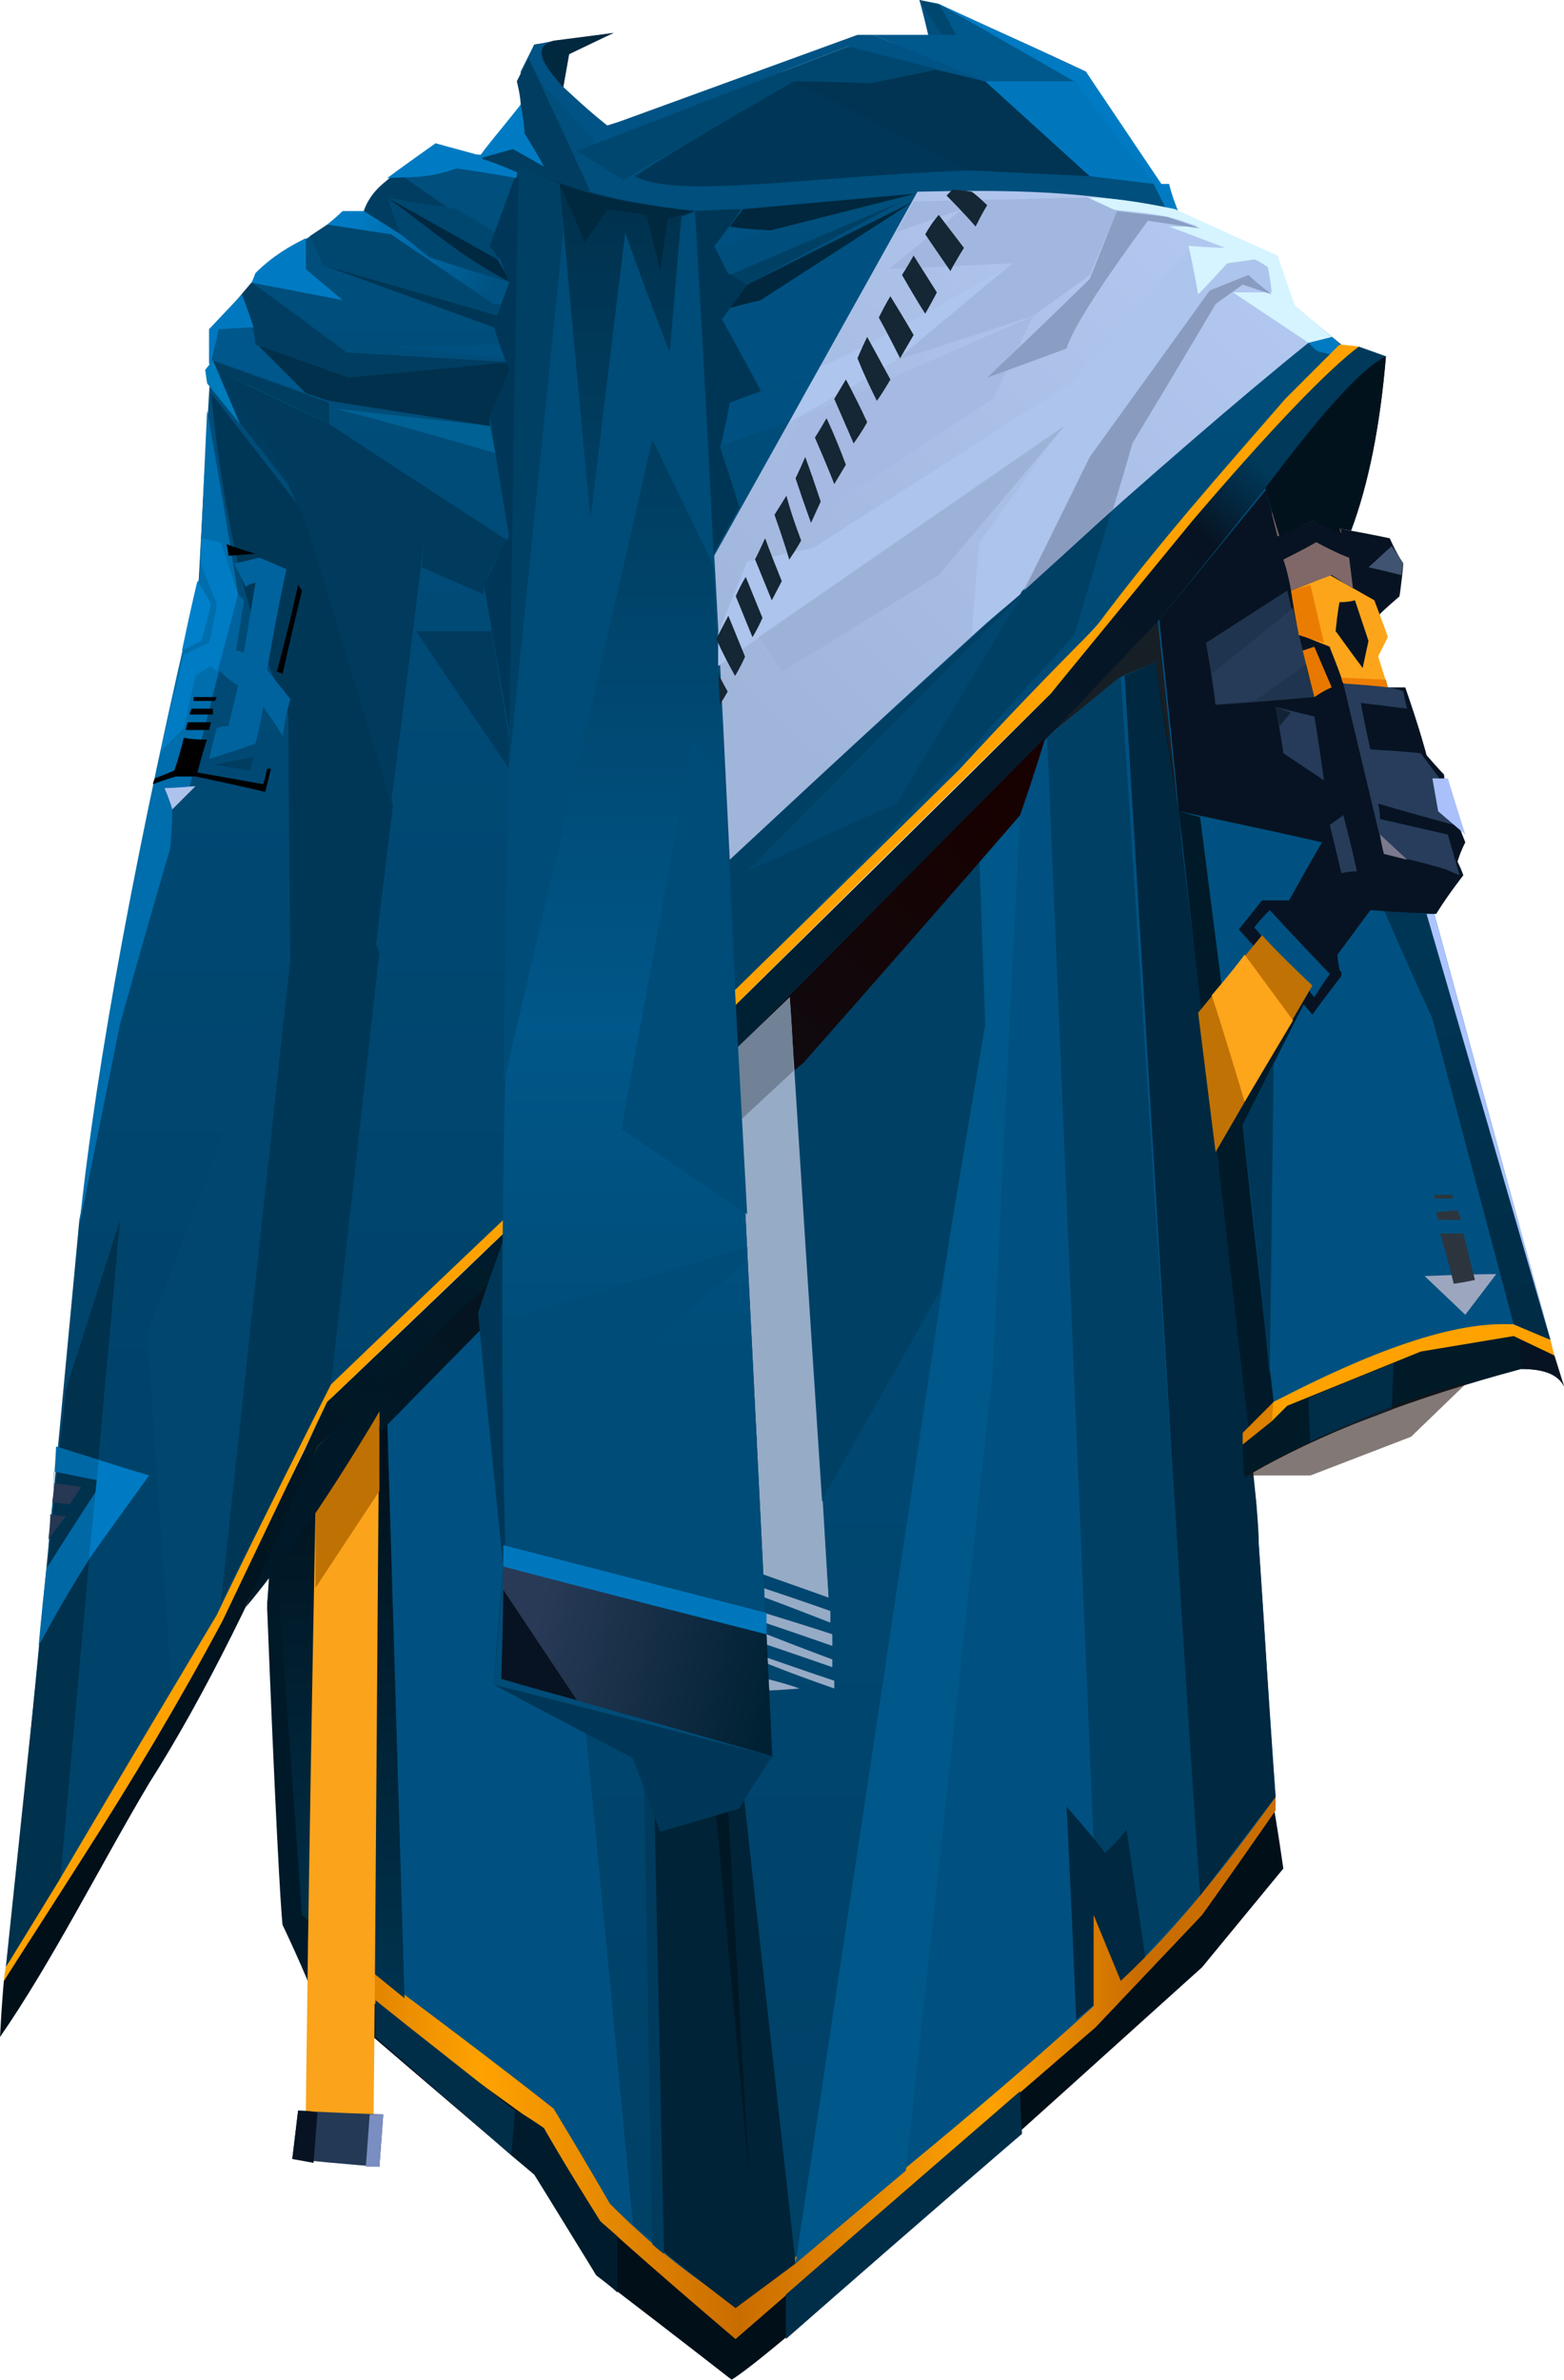 <?xml version="1.0" encoding="UTF-8" standalone="no"?>
<svg
   width="808"
   height="1229"
   viewBox="0 0 808 1229"
   version="1.1"
   id="svg257"
   sodipodi:docname="cb-layer-1122.svg"
   xmlns:inkscape="http://www.inkscape.org/namespaces/inkscape"
   xmlns:sodipodi="http://sodipodi.sourceforge.net/DTD/sodipodi-0.dtd"
   xmlns="http://www.w3.org/2000/svg"
   xmlns:svg="http://www.w3.org/2000/svg">
  <sodipodi:namedview
     id="namedview259"
     pagecolor="#ffffff"
     bordercolor="#666666"
     borderopacity="1.0"
     inkscape:pageshadow="2"
     inkscape:pageopacity="0.0"
     inkscape:pagecheckerboard="0" />
  <defs
     id="defs71">
    <linearGradient
       x1="426.001"
       y1="76.68"
       x2="426.001"
       y2="579.362"
       id="id-96475"
       gradientTransform="scale(0.812,1.231)"
       gradientUnits="userSpaceOnUse">
      <stop
         stop-color="#004F7D"
         offset="0%"
         id="stop2" />
      <stop
         stop-color="#00436A"
         offset="100%"
         id="stop4" />
    </linearGradient>
    <linearGradient
       x1="125.495"
       y1="180.355"
       x2="183.569"
       y2="193.186"
       id="id-96476"
       gradientTransform="scale(1.407,0.711)"
       gradientUnits="userSpaceOnUse">
      <stop
         stop-color="#007BC3"
         offset="0%"
         id="stop7" />
      <stop
         stop-color="#005282"
         offset="100%"
         id="stop9" />
    </linearGradient>
    <linearGradient
       x1="631.887"
       y1="111.343"
       x2="409.486"
       y2="360.3"
       id="id-96477"
       gradientTransform="scale(0.961,1.041)"
       gradientUnits="userSpaceOnUse">
      <stop
         stop-color="#B2C7EF"
         offset="0%"
         id="stop12" />
      <stop
         stop-color="#A0B5DA"
         offset="100%"
         id="stop14" />
    </linearGradient>
    <linearGradient
       x1="491.739"
       y1="144.43"
       x2="491.739"
       y2="525.251"
       id="id-96478"
       gradientTransform="scale(0.541,1.849)"
       gradientUnits="userSpaceOnUse">
      <stop
         stop-color="#004C79"
         offset="0%"
         id="stop17" />
      <stop
         stop-color="#004065"
         offset="100%"
         id="stop19" />
    </linearGradient>
    <linearGradient
       x1="384.909"
       y1="1146.471"
       x2="5.91"
       y2="1146.471"
       id="id-96479"
       gradientTransform="scale(1.354,0.739)"
       gradientUnits="userSpaceOnUse">
      <stop
         stop-color="#CA6D00"
         offset="0%"
         id="stop22" />
      <stop
         stop-color="#CA6D00"
         offset="14%"
         id="stop24" />
      <stop
         stop-color="#FFA200"
         offset="29%"
         id="stop26" />
      <stop
         stop-color="#CA6D00"
         offset="54%"
         id="stop28" />
      <stop
         stop-color="#FFA200"
         offset="80%"
         id="stop30" />
      <stop
         stop-color="#CA6D00"
         offset="100%"
         id="stop32" />
    </linearGradient>
    <linearGradient
       x1="989.228"
       y1="163.269"
       x2="1003.045"
       y2="286.244"
       id="id-96480"
       gradientTransform="scale(0.622,1.607)"
       gradientUnits="userSpaceOnUse">
      <stop
         stop-color="#003655"
         offset="0%"
         id="stop35" />
      <stop
         stop-color="#002C46"
         offset="100%"
         id="stop37" />
    </linearGradient>
    <linearGradient
       x1="79.351"
       y1="241.489"
       x2="79.351"
       y2="383.264"
       id="id-96481"
       gradientTransform="scale(0.473,2.116)"
       gradientUnits="userSpaceOnUse">
      <stop
         stop-color="#010F18"
         offset="0%"
         id="stop40" />
      <stop
         stop-color="#00334F"
         offset="100%"
         id="stop42" />
    </linearGradient>
    <linearGradient
       x1="648.302"
       y1="170.013"
       x2="134.404"
       y2="929.001"
       id="id-96482"
       gradientTransform="scale(0.906,1.104)"
       gradientUnits="userSpaceOnUse">
      <stop
         stop-color="#00395A"
         offset="0%"
         id="stop45" />
      <stop
         stop-color="#071322"
         offset="5%"
         id="stop47" />
      <stop
         stop-color="#002134"
         offset="41%"
         id="stop49" />
      <stop
         stop-color="#010F18"
         offset="100%"
         id="stop51" />
    </linearGradient>
    <linearGradient
       x1="519.981"
       y1="386.938"
       x2="201.319"
       y2="722.825"
       id="id-96483"
       gradientTransform="scale(0.959,1.043)"
       gradientUnits="userSpaceOnUse">
      <stop
         stop-color="#180101"
         offset="0%"
         id="stop54" />
      <stop
         stop-color="#001928"
         offset="100%"
         id="stop56" />
    </linearGradient>
    <linearGradient
       x1="191.021"
       y1="0"
       x2="191.021"
       y2="257.878"
       id="id-96484"
       gradientTransform="scale(0.419,2.388)"
       gradientUnits="userSpaceOnUse">
      <stop
         stop-color="#00304B"
         offset="0%"
         id="stop59" />
      <stop
         stop-color="#005789"
         offset="72%"
         id="stop61" />
      <stop
         stop-color="#004C78"
         offset="100%"
         id="stop63" />
    </linearGradient>
    <linearGradient
       x1="127.172"
       y1="934.43"
       x2="21.753"
       y2="916.86"
       id="id-96485"
       gradientTransform="scale(1.195,0.837)"
       gradientUnits="userSpaceOnUse">
      <stop
         stop-color="#002134"
         offset="0%"
         id="stop66" />
      <stop
         stop-color="#293A56"
         offset="100%"
         id="stop68" />
    </linearGradient>
  </defs>
  <g
     id="id-96486">
    <g
       transform="translate(1)"
       id="id-96487">
      <path
         d="M 0,1049 C 27,770 40,630 40,630 81,418 101,312 101,312 c 5,-95 8,-142 8,-142 13,-16 19,-23 19,-23 16,-19 32,-23 48,-37 7,0 11,-1 11,-1 7,-20 27,-21 40,-31 14,2 22,2 22,2 13,-17 20,-26 20,-26 -1,-11 -1,-17 -1,-17 l 7,-14 c 27,-4 41,-6 41,-6 -16,7 -23,11 -23,11 -2,11 -3,17 -3,17 15,14 22,20 22,20 86,-26 129,-40 129,-40 25,-3 38,-5 38,-5 -3,-13 -5,-20 -5,-20 6,2 9,2 9,2 52,23 77,35 77,35 30,47 45,71 45,71 58,46 87,70 87,70 -104,124 -209,239 -313,334 -80,80 -121,121 -121,121 -57,56 -86,85 -86,85 z"
         fill="url(#id-96475)"
         id="id-96488"
         style="fill:url(#id-96475)" />
      <path
         d="m 112,830 c 24,-222 37,-334 37,-334 -1,-85 -1,-128 -1,-128 l 47,124 -25,223 z"
         fill="#003757"
         id="id-96489" />
      <path
         d="m 108,203 c 5,49 13,92 26,130 40,105 59,157 59,157 6,-49 9,-74 9,-74 L 161,271 c -35,-45 -53,-68 -53,-68 z"
         fill="#003757"
         id="id-96490" />
      <path
         d="M 30,972 C 11,1001 2,1016 2,1016 23,817 33,718 33,718 l 28,-88 z"
         fill="#00314d"
         id="id-96491" />
      <path
         d="m 28,747 48,15 c -23,29 -41,58 -57,88 0,0 1,-13 4,-40 v 0 c 19,-30 29,-45 29,-45 l -25,-5 c -1,18 -2,31 -3,39 1,-14 3,-32 4,-52 z"
         fill="#0068a5"
         id="path77" />
      <path
         d="m 50,754 -5,51 31,-43 c -18,-5 -26,-8 -26,-8 z"
         fill="#007bc3"
         id="id-96493" />
      <path
         d="m 25,782 c 5,1 8,1 8,1 l -9,12 c 1,-8 1,-13 1,-13 z"
         fill="#263853"
         id="id-96494" />
      <path
         d="m 26,776 c 1,-7 1,-10 1,-10 9,1 14,2 14,2 l -6,9 c -6,-1 -9,-1 -9,-1 z"
         fill="#263853"
         id="id-96495" />
      <path
         d="M 88,875 C 79,751 75,689 75,689 124,560 149,495 149,495 l -36,334 c -17,31 -25,46 -25,46 z"
         fill="#00466e"
         id="id-96496" />
      <path
         d="M 201,415 C 172,318 157,270 157,270 146,246 140,234 140,234 l 78,46 c -11,90 -17,135 -17,135 z"
         fill="#003a5c"
         id="id-96497" />
      <path
         d="m 40,633 c 14,-69 21,-104 21,-104 17,-61 26,-91 26,-91 1,-13 1,-20 1,-20 6,-8 9,-12 9,-12 17,-66 25,-99 25,-99 -10,-63 -16,-95 -16,-95 l -4,86 C 70,435 49,547 40,633 Z"
         fill="#006dac"
         id="id-96498" />
      <g
         transform="translate(78,278)"
         id="id-96499">
        <path
           d="m 25,0 10,2 c 6,18 9,27 9,27 -7,27 -11,40 -11,40 -2,-2 -3,-3 -3,-3 -5,3 -8,5 -8,5 C 18,89 16,98 16,98 8,106 4,110 4,110 12,77 16,60 16,60 24,56 29,54 29,54 32,41 33,34 33,34 L 25,14 C 25,5 25,0 25,0 Z"
           fill="#007cc4"
           id="id-96500" />
        <path
           d="m 23,22 c 5,8 7,12 7,12 -3,13 -5,19 -5,19 l -10,5 c 5,-24 8,-36 8,-36 z"
           fill="#0080ca"
           id="id-96501" />
        <path
           d="m 0,127 c 8,-3 12,-4 12,-4 7,0 10,0 10,0 24,5 36,8 36,8 2,-8 3,-12 3,-12 -1,0 -2,0 -2,0 -1,5 -2,8 -2,8 -22,-4 -34,-6 -34,-6 3,-12 5,-17 5,-17 -8,0 -12,-1 -12,-1 -3,12 -5,17 -5,17 l -10,4 c -1,2 -1,3 -1,3 z"
           fill="#000000"
           id="id-96502" />
        <path
           d="m 6,129 c 3,7 4,11 4,11 l 12,-12 c -11,1 -16,1 -16,1 z"
           fill="#aec3eb"
           id="id-96503" />
        <path
           d="m 32,117 c 13,-3 20,-4 20,-4 l -2,7 c -12,-2 -18,-3 -18,-3 z"
           fill="#003d61"
           id="id-96504" />
        <path
           d="m 33,98 c -3,11 -4,16 -4,16 16,-5 24,-8 24,-8 3,-12 4,-19 4,-19 7,10 10,15 10,15 C 69,89 71,83 71,83 63,73 59,68 59,68 65,33 69,16 69,16 60,12 55,10 55,10 c -8,2 -13,3 -13,3 4,8 6,12 6,12 3,-2 5,-2 5,-2 -4,24 -6,36 -6,36 -3,-1 -4,-1 -4,-1 l 4,-26 -3,-3 c -7,26 -10,39 -10,39 6,6 10,8 10,8 l -5,21 c -4,0 -6,1 -6,1 z"
           fill="#00639e"
           id="id-96505" />
        <path
           d="M 67,70 C 65,69 64,69 64,69 72,39 75,24 75,24 l 2,3 C 70,56 67,70 67,70 Z"
           fill="#000000"
           id="id-96506" />
        <path
           d="m 21,82 c 0,1 0,2 0,2 7,0 11,0 11,0 l 1,-2 c -8,0 -12,0 -12,0 z"
           fill="#000000"
           id="id-96507" />
        <path
           d="m 20,88 c -1,2 -1,3 -1,3 8,0 12,0 12,0 v -3 c -7,0 -11,0 -11,0 z"
           fill="#000000"
           id="id-96508" />
        <path
           d="m 18,95 c -1,3 -1,4 -1,4 8,0 12,0 12,0 l 1,-4 c -8,0 -12,0 -12,0 z"
           fill="#000000"
           id="id-96509" />
        <path
           d="m 38,3 c 1,4 1,6 1,6 L 53,8 C 43,5 38,3 38,3 Z"
           fill="#000000"
           id="id-96510" />
      </g>
      <path
         d="m 262,397 c -32,-47 -48,-71 -48,-71 h 39 l 9,55 z"
         fill="#003b5e"
         id="id-96511" />
      <path
         d="m 249,307 -32,-14 1,-13 c -52,-30 -78,-46 -78,-46 -20,-29 -30,-43 -30,-43 40,19 59,28 59,28 61,40 92,60 92,60 l -8,14 -4,9 c 0,3 0,5 0,5 z"
         fill="#003a5c"
         id="id-96512" />
      <path
         d="m 169,219 c 0,-8 0,-11 0,-11 l -61,-22 2,5 c 40,18 59,28 59,28 z"
         fill="#003d60"
         id="id-96513" />
      <path
         d="m 157,203 c -17,-18 -26,-26 -26,-26 -1,-6 -2,-8 -2,-8 l -18,1 -2,16 c 32,11 48,17 48,17 z"
         fill="#00578b"
         id="id-96514" />
      <path
         d="m 107,198 -1,-6 3,-6 52,81 c -36,-46 -54,-69 -54,-69 z"
         fill="#003c5f"
         id="id-96515" />
      <polygon
         points="105,191 106,198 123,219 109,186 "
         fill="#007bbb"
         id="id-96516" />
      <path
         d="m 255,234 c -55,-16 -83,-23 -83,-23 l 80,9 c 2,9 3,14 3,14 z"
         fill="#006194"
         id="id-96517" />
      <path
         d="m 252,220 -83,-13 -12,-4 c -17,-17 -26,-26 -26,-26 32,12 48,17 48,17 l 83,-7 v 5 l -10,23 z"
         fill="#00304b"
         id="id-96518" />
      <path
         d="m 129,146 -6,7 7,16 1,9 48,17 c 55,-5 83,-8 83,-8 l -84,-5 c -32,-24 -49,-36 -49,-36 z"
         fill="#003d61"
         id="id-96519" />
      <path
         d="m 258,178 c -37,1 -56,1 -56,1 l 58,6 c -2,-5 -2,-7 -2,-7 z"
         fill="#005181"
         id="id-96520" />
      <path
         d="m 573,264 -197,179 3,69 124,-128 50,-56 c 14,-43 20,-64 20,-64 z"
         fill="#004065"
         id="id-96521" />
      <path
         d="m 130,169 c -4,-12 -6,-17 -6,-17 l -17,18 v 18 h 1 l 4,-18 z"
         fill="#0078bf"
         id="id-96522" />
      <path
         d="m 256,163 c -60,-17 -90,-26 -90,-26 -5,-10 -7,-15 -7,-15 6,-4 9,-6 9,-6 26,3 38,5 38,5 -4,-12 -7,-19 -7,-19 24,4 36,6 36,6 l 25,15 -4,11 7,12 c -4,11 -7,17 -7,17 z"
         fill="#004770"
         id="id-96523" />
      <polygon
         points="256,163 254,169 166,137 "
         fill="#003655"
         id="id-96524" />
      <path
         d="m 176,155 c -31,-6 -47,-9 -47,-9 l 2,-5 c 9,-9 18,-14 26,-18 v 16 z"
         fill="#007bc3"
         id="id-96525" />
      <path
         d="m 168,116 c 5,-4 8,-7 8,-7 h 11 c 13,8 19,12 19,12 l 15,12 c 28,9 42,13 42,13 -3,7 -5,11 -5,11 -2,0 -4,0 -4,0 l -53,-36 z"
         fill="url(#id-96476)"
         id="id-96526"
         style="fill:url(#id-96476)" />
      <path
         d="m 263,146 c -27,-14 -43,-29 -64,-44 l 57,32 z"
         fill="#002840"
         id="id-96527" />
      <polygon
         points="267,86 257,134 252,127 "
         fill="#003758"
         id="id-96528" />
      <path
         d="M 230,107 204,89 c -8,6 -15,13 -17,20 l 19,12 -7,-19 c 21,4 31,5 31,5 z"
         fill="#003d61"
         id="id-96529" />
      <path
         d="m 199,92 c 11,-1 18,1 36,-5 21,3 31,5 31,5 1,-4 2,-6 2,-6 L 224,74 c -17,12 -25,18 -25,18 z"
         fill="#007bc3"
         id="id-96530" />
      <path
         d="m 376,207 c 30,-8 44,-12 44,-12 -9,15 -14,23 -14,23 l -34,12 c 3,-15 4,-23 4,-23 z"
         fill="#005181"
         id="id-96531" />
      <path
         d="m 393,202 c 18,-5 28,-8 28,-8 33,-60 50,-90 50,-90 -53,34 -79,51 -79,51 l -16,4 -4,6 c 14,25 21,37 21,37 z"
         fill="#005181"
         id="id-96532" />
      <polygon
         points="471,104 392,155 376,159 385,147 "
         fill="#00273d"
         id="id-96533" />
      <path
         d="m 385,147 c -6,-3 -9,-5 -9,-5 l 89,-38 z"
         fill="#004065"
         id="id-96534" />
      <path
         d="m 376,117 c 14,2 21,2 21,2 l 75,-19 -89,8 c -5,6 -7,9 -7,9 z"
         fill="#00273d"
         id="id-96535" />
      <polygon
         points="376,118 368,128 398,119 "
         fill="#005181"
         id="id-96536" />
      <path
         d="m 272,30 c -4,8 -6,12 -6,12 2,8 2,12 2,12 -4,9 -18,20 -20,28 12,4 18,7 18,7 l 38,10 C 283,53 272,30 272,30 Z"
         fill="#003d61"
         id="id-96537" />
      <path
         d="m 268,54 c 2,10 2,15 2,15 7,11 10,17 10,17 l -16,-9 -18,5 c 3,-5 11,-14 22,-28 z"
         fill="#007bc3"
         id="id-96538" />
      <path
         d="m 327,91 c 29,-19 82,-49 82,-49 26,-9 39,-14 39,-14 39,10 59,14 59,14 37,33 55,49 55,49 -20,-2 -41,-3 -62,-3 -83,3 -151,15 -173,3 z"
         fill="#003758"
         id="id-96539" />
      <polygon
         points="562,91 508,42 448,28 409,42 500,88 "
         fill="#003452"
         id="id-96540" />
      <path
         d="m 297,78 c 93,-36 140,-54 140,-54 25,2 37,3 37,3 l 13,-7 C 478,7 474,0 474,0 l 10,2 18,30 -53,11 C 423,42 409,42 409,42 L 321,93 C 305,83 297,78 297,78 Z"
         fill="#004770"
         id="id-96541" />
      <path
         d="m 484,2 c 7,11 10,16 10,16 l 60,24 c 27,36 41,53 41,53 4,8 6,12 6,12 4,2 7,3 7,3 -4,-10 -5,-15 -5,-15 h -4 L 560,37 Z"
         fill="#007bc3"
         id="id-96542" />
      <polygon
         points="595,95 562,91 508,42 501,39 554,42 "
         fill="#0077bd"
         id="id-96543" />
      <polygon
         points="554,42 484,2 493,18 450,18 507,42 "
         fill="#00598d"
         id="id-96544" />
      <path
         d="M 508,42 C 461,30 437,24 437,24 351,57 307,74 307,74 L 279,43 272,30 c 2,-5 3,-7 3,-7 7,-1 10,-2 10,-2 -7,2 -8,7 -5,12 l 10,12 c 15,14 23,20 23,20 L 442,18 h 8 c 39,16 58,24 58,24 z"
         fill="#005384"
         id="id-96545" />
      <path
         d="m 293,28 -3,17 C 279,33 274,24 285,21 l 31,-4 z"
         fill="#00283f"
         id="id-96546" />
      <path
         d="m 385,450 c 39,-2 58,-3 58,-3 L 527,307 C 432,402 385,450 385,450 Z"
         fill="#00466e"
         id="id-96547" />
      <path
         d="m 385,450 79,-36 -21,33 c -39,2 -58,3 -58,3 z"
         fill="#004065"
         id="id-96548" />
      <path
         d="m 503,384 c 17,-47 25,-71 25,-71 30,-33 45,-49 45,-49 l -19,64 c -34,37 -51,56 -51,56 z"
         fill="#004065"
         id="id-96549" />
      <path
         d="m 691,178 c -3,4 -4,5 -4,5 -6,-1 -8,-2 -8,-2 -3,-3 -4,-4 -4,-4 l 12,-3 c 3,2 4,4 4,4 z"
         fill="#007ac1"
         id="id-96550" />
      <path
         d="M 376,444 C 371,339 368,287 368,287 438,162 473,99 473,99 c 44,-1 89,-1 134,10 10,6 16,9 16,9 22,9 34,14 34,14 l 11,26 19,16 -12,3 C 603,235 493,335 376,444 Z"
         fill="url(#id-96477)"
         id="id-96551"
         style="fill:url(#id-96477)" />
      <path
         d="m 385,290 c -10,25 -15,37 -15,37 0,11 0,17 0,17 119,-83 178,-124 178,-124 -28,40 -43,60 -43,60 -3,32 -4,48 -4,48 17,-14 25,-21 25,-21 25,-46 37,-69 37,-69 41,-59 62,-88 62,-88 13,-5 19,-8 19,-8 l 12,10 v -20 l -42,-4 -62,70 -133,85 c -23,5 -34,7 -34,7 z"
         fill="#adc4ec"
         id="id-96552" />
      <path
         d="m 618,152 c -3,-17 -5,-25 -5,-25 13,1 19,1 19,1 l -29,-11 c 10,0 15,0 15,0 -6,-2 -11,-4 -16,-5 -8,-2 -22,-3 -30,-4 l -11,-6 c 11,0 26,2 45,6 35,16 53,24 53,24 l 9,26 19,16 c -8,2 -12,3 -12,3 l -39,-26 c 13,0 20,0 20,0 -1,-9 -2,-13 -2,-13 -4,-3 -7,-4 -7,-4 l -14,2 c -10,11 -15,16 -15,16 z"
         fill="#d5f4ff"
         id="id-96553" />
      <path
         d="m 574,263 c 7,-23 10,-34 10,-34 29,-48 43,-72 43,-72 l 14,-10 15,5 c -8,-6 -12,-10 -12,-10 l -20,8 -62,86 -34,69 c 31,-28 46,-42 46,-42 z"
         fill="#899cc0"
         id="id-96554" />
      <path
         d="m 390,268 c 17,1 25,2 25,2 65,-43 97,-64 97,-64 14,-29 21,-43 21,-43 l -121,53 c -14,35 -22,52 -22,52 z"
         fill="#a6b9e2"
         id="id-96555" />
      <path
         d="m 423,189 c -11,19 -16,29 -16,29 67,-38 115,-68 142,-90 l 12,-14 c -81,47 -127,72 -138,75 z"
         fill="#aec5ee"
         id="id-96556" />
      <path
         d="m 458,139 c 25,-20 38,-31 38,-31 -23,8 -34,12 -34,12 6,-11 9,-16 9,-16 l 90,-2 15,7 -14,33 c -19,14 -29,21 -29,21 -48,16 -71,23 -71,23 l 60,-50 c -42,2 -64,3 -64,3 z"
         fill="#a2b7df"
         id="id-96557" />
      <path
         d="m 403,347 81,-50 c 43,-51 65,-77 65,-77 L 391,329 Z"
         fill="#9db2d7"
         id="id-96558" />
      <path
         d="m 550,180 c -27,10 -41,15 -41,15 36,-34 53,-51 53,-51 l 14,-35 26,3 c 12,4 17,6 17,6 l -27,-4 c -25,34 -39,56 -42,66 z"
         fill="#8a9ec3"
         id="id-96559" />
      <path
         d="m 415,238 c -2,4 -3,6 -3,6 l 7,3 c -3,-6 -4,-9 -4,-9 z"
         fill="#152634"
         id="id-96560" />
      <path
         d="m 426,216 c -4,7 -6,10 -6,10 7,16 10,24 10,24 l 6,-10 c -6,-16 -10,-24 -10,-24 z"
         fill="#152634"
         id="id-96561" />
      <path
         d="m 440,229 c 5,-7 7,-11 7,-11 -7,-15 -11,-22 -11,-22 l -6,10 c 7,16 10,23 10,23 z"
         fill="#152634"
         id="id-96562" />
      <path
         d="m 452,207 c -7,-14 -10,-22 -10,-22 3,-7 5,-11 5,-11 l 12,22 c -4,7 -7,11 -7,11 z"
         fill="#152634"
         id="id-96563" />
      <path
         d="m 453,164 c 4,-8 6,-11 6,-11 8,13 12,20 12,20 l -7,12 c -7,-14 -11,-21 -11,-21 z"
         fill="#152634"
         id="id-96564" />
      <path
         d="m 465,142 c 8,14 12,20 12,20 4,-7 6,-11 6,-11 l -12,-19 c -4,7 -6,10 -6,10 z"
         fill="#152634"
         id="id-96565" />
      <path
         d="m 490,140 c -9,-13 -13,-19 -13,-19 4,-7 7,-10 7,-10 l 13,17 c -5,8 -7,12 -7,12 z"
         fill="#152634"
         id="id-96566" />
      <path
         d="m 503,117 c 4,-8 6,-11 6,-11 -5,-5 -8,-7 -8,-7 -7,-1 -10,-1 -10,-1 l -3,3 c 10,10 15,16 15,16 z"
         fill="#152634"
         id="id-96567" />
      <path
         d="m 678,221 c 9,-13 22,-25 37,-37 -3,36 -9,66 -18,90 l -6,-1 1,2 -15,-6 -18,8 c -4,-16 -6,-24 -6,-24 l -2,-3 z"
         fill="#2f1a14"
         id="path154" />
    </g>
    <g
       transform="translate(138,221)"
       id="id-96569">
      <path
         d="m 521,707 c -7,-101 -10,-152 -10,-152 -3,-25 -4,-38 -4,-38 9,-9 13,-14 13,-14 46,-21 91,-40 124,-40 l 19,8 C 623,324 603,251 603,251 L 540,0 3,577 0,607 c 6,111 8,166 8,166 91,63 136,95 136,95 23,36 34,54 34,54 l 63,51 C 325,909 382,862 413,833 463,786 509,732 521,707 Z"
         fill="#005181"
         id="id-96570" />
      <path
         d="M 189,928 C 172,748 163,657 163,657 298,397 366,267 366,267 l 3,43 -96,638 -31,23 c -35,-28 -53,-43 -53,-43 z"
         fill="url(#id-96478)"
         id="id-96571"
         style="fill:url(#id-96478)" />
      <path
         d="m 8,773 c 9,19 13,29 13,29 78,67 117,100 117,100 22,34 32,52 32,52 47,36 70,54 70,54 27,-17 164,-142 243,-213 28,-34 42,-51 42,-51 -3,-21 -5,-32 -5,-32 -24,37 -37,55 -37,55 -38,39 -57,59 -57,59 C 303,932 242,984 242,984 196,946 173,927 173,927 153,894 143,878 143,878 L 72,826 C 51,806 30,788 8,773 Z"
         fill="#010f18"
         id="id-96572" />
      <path
         d="m 482,758 -41,-630 -38,32 c 16,381 24,571 24,571 l 8,78 c 32,-34 47,-51 47,-51 z"
         fill="#004065"
         id="id-96573" />
      <path
         d="m 418,822 c -3,-73 -5,-110 -5,-110 14,16 20,24 20,24 8,-8 11,-12 11,-12 l 10,68 c -24,20 -36,30 -36,30 z"
         fill="#002840"
         id="id-96574" />
      <path
         d="m 8,773 c 32,17 48,25 48,25 62,46 92,70 92,70 20,33 29,49 29,49 19,19 40,37 65,52 87,-68 148,-120 185,-154 0,-31 0,-47 0,-47 l 14,34 c 28,-26 54,-59 80,-95 v 7 c -25,36 -38,54 -38,54 -37,39 -55,58 -55,58 C 304,933 242,987 242,987 195,947 172,926 172,926 152,894 142,878 142,878 L 70,826 C 29,791 8,773 8,773 Z"
         fill="url(#id-96479)"
         id="id-96575"
         style="fill:url(#id-96479)" />
      <path
         d="m 390,881 c -1,-15 -1,-22 -1,-22 -81,70 -121,105 -121,105 v 23 C 349,916 390,881 390,881 Z"
         fill="#002e49"
         id="id-96576" />
      <path
         d="m 181,963 v -29 l -9,-8 c -20,-32 -29,-48 -29,-48 -10,-7 -16,-10 -16,-10 l -1,24 12,10 32,52 c 8,6 11,9 11,9 z"
         fill="#001c2c"
         id="id-96577" />
      <path
         d="m 128,869 c -1,15 -2,23 -2,23 -46,-40 -70,-61 -70,-61 0,-13 0,-19 0,-19 l 15,12 z"
         fill="#002e49"
         id="id-96578" />
      <path
         d="m 205,943 c -4,-3 -6,-5 -6,-5 l -5,-276 5,1 c 4,187 6,280 6,280 z"
         fill="#003b5e"
         id="id-96579" />
      <path
         d="m 205,942 c -4,-186 -6,-279 -6,-279 29,9 44,14 44,14 20,181 30,271 30,271 l -31,23 c -25,-19 -37,-29 -37,-29 z"
         fill="#002337"
         id="id-96580" />
      <path
         d="m 228,673 c 14,153 21,230 21,230 L 236,675 c -5,-1 -8,-2 -8,-2 z"
         fill="#001826"
         id="id-96581" />
      <path
         d="m 273,948 c 38,-32 57,-48 57,-48 l 45,-414 c 9,-190 14,-286 14,-286 l -21,24 1,86 c -64,425 -96,638 -96,638 z"
         fill="#005789"
         id="id-96582" />
      <path
         d="m 482,758 39,-51 C 516,644 514,583 507,517 L 490,374 480,302 c -6,-69 -9,-104 -9,-104 l -12,-77 -16,7 c 13,212 24,408 39,630 z"
         fill="#002840"
         id="id-96583" />
      <path
         d="m 512,579 c -8,-17 -12,-26 -12,-26 L 467,166 c 13,119 27,211 40,351 4,36 6,56 5,62 z"
         fill="#002840"
         id="id-96584" />
      <path
         d="m 507,517 c 9,-9 13,-14 13,-14 -11,-95 -16,-143 -16,-143 23,-46 35,-69 35,-69 -31,-3 -46,-4 -46,-4 l -11,-86 -11,-3 z"
         fill="#001a29"
         id="id-96585" />
      <path
         d="m 518,490 2,-162 -16,32 c 10,86 14,130 14,130 z"
         fill="#003758"
         id="id-96586" />
      <path
         d="M 644,463 C 616,358 602,305 602,305 585,268 577,249 577,249 l 22,2 64,220 c -13,-5 -19,-8 -19,-8 z"
         fill="url(#id-96480)"
         id="id-96587"
         style="fill:url(#id-96480)" />
      <polygon
         points="603,251 663,471 599,251 "
         fill="#adc4ff"
         id="id-96588" />
      <path
         d="m 635,437 -16,21 -21,-20 c 24,-1 37,-1 37,-1 z"
         fill="#9ca7bf"
         id="id-96589" />
      <path
         d="m 613,442 c 7,-1 11,-2 11,-2 -4,-16 -6,-24 -6,-24 h -12 c 5,17 7,26 7,26 z"
         fill="#2c353e"
         id="id-96590" />
      <path
         d="m 617,409 c -8,0 -12,0 -12,0 -1,-3 -1,-4 -1,-4 l 11,-1 c 1,3 2,5 2,5 z"
         fill="#2c353e"
         id="id-96591" />
      <path
         d="m 613,398 c -7,0 -10,0 -10,0 0,-1 0,-2 0,-2 h 9 c 1,2 1,2 1,2 z"
         fill="#2c353e"
         id="id-96592" />
      <path
         d="m 505,542 c -1,-11 -1,-17 -1,-17 l 21,-20 73,-31 47,-6 20,11 5,16 c -3,-6 -10,-9 -22,-9 -56,15 -104,33 -143,56 z"
         fill="#001a28"
         id="id-96593" />
      <path
         d="m 519,513 c 1,-7 1,-10 1,-10 l -16,16 v 6 z"
         fill="#dc8000"
         id="id-96594" />
      <path
         d="m 539,524 c -1,-15 -1,-23 -1,-23 29,-12 44,-18 44,-18 l -1,24 c -26,10 -41,15 -42,17 z"
         fill="#002e49"
         id="id-96595" />
      <path
         d="m 648,486 -1,-16 18,9 5,16 c -3,-6 -10,-9 -22,-9 z"
         fill="#071322"
         id="id-96596" />
      <path
         d="m 519,513 1,-10 c 50,-26 93,-42 124,-40 l 19,8 2,8 -21,-10 -48,8 -69,28 z"
         fill="#ffa200"
         id="id-96597" />
      <path
         d="m 287,553 c 41,-72 61,-108 61,-108 l 23,-137 -3,-84 c -61,69 -91,104 -91,104 l -5,4 c 10,147 15,221 15,221 z"
         fill="#004065"
         id="id-96598" />
      <path
         d="m 287,554 -21,41 24,9 c -2,-33 -3,-50 -3,-50 z"
         fill="#a4bbd9"
         id="id-96599" />
      <path
         d="m 291,611 c 0,4 0,6 0,6 -23,-9 -34,-13 -34,-13 l -1,-5 c 24,8 35,12 35,12 z"
         fill="#96abc6"
         id="id-96600" />
      <path
         d="m 292,623 c 0,4 0,6 0,6 -23,-8 -35,-12 -35,-12 v -5 c 23,7 35,11 35,11 z"
         fill="#96abc6"
         id="id-96601" />
      <path
         d="m 292,636 c 0,3 0,4 0,4 -23,-8 -35,-12 -35,-12 l 1,-5 c 23,9 34,13 34,13 z"
         fill="#96abc6"
         id="id-96602" />
      <path
         d="m 293,647 c 0,3 0,4 0,4 -23,-8 -35,-13 -35,-13 v -3 c 23,8 35,12 35,12 z"
         fill="#96abc6"
         id="id-96603" />
      <path
         d="m 275,651 c -11,1 -16,1 -16,1 l -1,-6 c 12,3 17,5 17,5 z"
         fill="#96abc6"
         id="id-96604" />
      <path
         d="m 8,773 c 9,19 13,29 13,29 C 23,640 24,559 24,559 9,582 1,593 1,593 l -1,16 c 4,102 7,157 8,164 z"
         fill="#001928"
         id="id-96605" />
      <path
         d="M 71,811 18,768 C 9,641 4,577 4,577 l 58,-66 c 6,200 9,300 9,300 z"
         fill="url(#id-96481)"
         id="id-96606"
         style="fill:url(#id-96481)" />
      <path
         d="m 460,98 10,94 c -8,-47 -11,-71 -11,-71 l -19,8 -40,33 c 40,-42 60,-64 60,-64 z"
         fill="#200c03"
         fill-opacity="0.721"
         id="id-96607" />
      <g
         transform="translate(13,508)"
         id="id-96608">
        <path
           d="m 7,362 35,1 C 43,280 44,91 45,0 L 12,50 C 8,258 7,362 7,362 Z"
           fill="#fba31a"
           id="id-96609" />
        <path
           d="M 12,91 45,41 V 0 L 12,51 c 0,26 0,40 0,40 z"
           fill="#bf7103"
           id="id-96610" />
        <path
           d="m 3,361 c -2,17 -3,25 -3,25 30,3 45,4 45,4 l 2,-27 C 17,362 3,361 3,361 Z"
           fill="#243955"
           id="id-96611" />
        <path
           d="m 13,362 -2,26 -11,-2 3,-25 c 6,0 10,1 10,1 z"
           fill="#071322"
           id="id-96612" />
        <path
           d="m 38,390 2,-27 h 7 l -2,27 c -4,0 -7,0 -7,0 z"
           fill="#7b8ec2"
           id="id-96613" />
      </g>
      <path
         d="m 505,541 c 23,0 34,0 34,0 l 52,-20 29,-28 c -31,8 -67,22 -115,48 z"
         fill="#23120e"
         fill-opacity="0.565"
         id="id-96614" />
    </g>
    <path
       d="m 416,236 c -3,7 -5,11 -5,11 5,15 8,23 8,23 l 5,-11 c -5,-15 -8,-23 -8,-23 z"
       fill="#152634"
       id="path203" />
    <path
       d="m 406,257 c -4,6 -6,10 -6,10 6,15 8,23 8,23 l 6,-10 c -6,-16 -8,-23 -8,-23 z"
       transform="rotate(-179,407,273)"
       fill="#152634"
       id="path205" />
    <path
       d="m 399,310 c 3,-7 5,-11 5,-11 -6,-14 -9,-21 -9,-21 l -5,10 c 6,14 9,22 9,22 z"
       transform="rotate(-179,397,294)"
       fill="#152634"
       id="path207" />
    <path
       d="m 389,330 c -6,-14 -9,-21 -9,-21 3,-7 5,-10 5,-10 l 9,21 c -3,7 -5,10 -5,10 z"
       transform="rotate(-179,387,314)"
       fill="#152634"
       id="path209" />
    <path
       d="m 369,329 c 3,-7 5,-10 5,-10 7,12 10,19 10,19 l -6,12 c -6,-14 -9,-21 -9,-21 z"
       transform="rotate(-179,377,334)"
       fill="#152634"
       id="path211" />
    <path
       d="m 360,349 c 7,12 10,19 10,19 4,-7 5,-11 5,-11 l -9,-18 c -4,6 -6,10 -6,10 z"
       transform="rotate(-179,368,353)"
       fill="#152634"
       id="path213" />
    <g
       transform="translate(599,184)"
       id="id-96621">
      <path
         d="m 55,69 c 4,15 6,23 6,24 v 0 0 c 12,-6 18,-8 18,-8 7,3 12,5 14,6 v 0 c 1,0 1,0 1,0 -1,-2 -1,-2 -1,-2 17,3 26,5 26,5 4,9 7,13 7,13 -1,11 -2,17 -2,17 -7,6 -10,9 -10,9 -5,13 -4,26 4,38 6,0 9,0 9,0 8,23 11,35 11,35 6,7 9,10 9,10 1,11 6,22 11,35 -3,6 -4,10 -4,10 2,4 3,7 3,7 -10,13 -14,20 -14,20 -23,-1 -34,-2 -34,-2 l -17,23 c 0,4 1,6 1,8 l 1,1 c 0,0 0,1 0,1 v 0 c 0,1 0,1 0,1 -10,13 -15,20 -15,20 -25,-30 -38,-44 -38,-44 8,-10 12,-15 12,-15 9,0 14,0 14,0 C 78,261 84,251 84,251 35,240 10,235 10,235 4,172 0,139 0,136 v 0 c 0,0 0,0 0,0 C 37,91 55,69 55,69 Z m 2,217 c -6,6 -8,9 -8,9 l 31,36 c 5,-8 8,-12 8,-12 C 67,297 57,286 57,286 Z"
         fill="#071322"
         id="path215" />
      <path
         d="m 102,266 c -5,0 -8,1 -8,1 -4,-17 -6,-25 -6,-25 l 7,-5 c 5,19 7,29 7,29 z"
         fill="#263c59"
         id="id-96623" />
      <path
         d="m 80,186 c -13,-3 -20,-5 -20,-5 3,16 4,24 4,24 l 21,14 c -3,-22 -5,-33 -5,-33 z"
         fill="#263b59"
         id="id-96624" />
      <path
         d="m 68,184 -6,7 -2,-10 c 5,2 8,3 8,3 z"
         fill="#132337"
         id="id-96625" />
      <path
         d="m 80,176 c -34,3 -51,4 -51,4 -3,-22 -5,-32 -5,-32 l 42,-27 c 9,37 14,55 14,55 z"
         fill="#1f344e"
         id="id-96626" />
      <path
         d="m 76,159 -27,19 c -13,1 -20,2 -20,2 -1,-11 -2,-16 -2,-16 l 42,-34 c 4,19 7,29 7,29 z"
         fill="#253b58"
         id="id-96627" />
      <path
         d="m 80,176 c 6,-4 9,-5 9,-5 -6,-14 -9,-21 -9,-21 l -6,2 c 4,16 6,24 6,24 z"
         fill="#e87800"
         id="id-96628" />
      <path
         d="m 88,113 c 16,9 23,13 23,13 5,13 7,19 7,19 -3,6 -5,10 -5,10 l 5,16 c -15,-1 -23,-2 -23,-2 -4,-12 -7,-18 -7,-19 v 0 c 0,0 0,0 0,0 -10,-4 -15,-6 -15,-6 -3,-15 -5,-23 -5,-23 13,-5 20,-8 20,-8 z m 13,13 c 0,0 -3,1 -8,1 0,0 -1,5 -2,15 0,0 0,0 0,0 v 0 c 1,1 5,7 14,19 0,0 1,-5 3,-14 v 0 z"
         fill="#fca51b"
         id="path223" />
      <path
         d="m 94,166 23,1 1,4 -23,-2 c -1,-2 -1,-3 -1,-3 z"
         fill="#ee7e01"
         id="id-96630" />
      <path
         d="m 85,148 -13,-4 c -3,-15 -4,-23 -4,-23 l 10,-3 z"
         fill="#eb7c02"
         id="id-96631" />
      <path
         d="m 68,121 c -2,-11 -4,-16 -4,-16 12,-6 17,-9 17,-9 11,6 17,8 17,8 l 2,16 -11,-7 c -14,5 -21,8 -21,8 z"
         fill="#806868"
         id="id-96632" />
      <path
         d="m 125,113 c -12,-3 -17,-4 -17,-4 l 12,-11 6,9 c -1,4 -1,6 -1,6 z"
         fill="#405371"
         id="id-96633" />
      <path
         d="m 155,268 c -5,-2 -7,-3 -7,-3 -13,-4 -23,-6 -32,-8 L 95,169 c 16,1 23,2 23,2 6,1 8,2 8,2 1,6 2,9 2,9 -16,-2 -24,-3 -24,-3 3,16 5,24 5,24 17,1 26,2 26,2 6,8 9,12 9,12 5,16 8,25 8,25 -26,-7 -39,-11 -39,-11 1,5 1,8 1,8 l 35,8 c 4,14 6,21 6,21 z"
         fill="#273d5b"
         id="id-96634" />
      <path
         d="m 114,247 c 1,7 2,10 2,10 l 12,3 z"
         fill="#7d798d"
         id="id-96635" />
      <path
         d="m 149,218 c -6,0 -8,0 -8,0 l 3,17 14,12 c -6,-19 -9,-29 -9,-29 z"
         fill="#a9c0fa"
         id="id-96636" />
      <path
         d="M 94,91 C 93,87 92,84 92,84 80,78 74,75 74,75 l -16,6 3,12 18,-8 c 10,4 15,6 15,6 z"
         fill="#7d6565"
         id="id-96637" />
      <path
         d="M 29,411 C 62,354 79,325 79,325 61,308 53,299 53,299 l -33,40 c 6,48 9,72 9,72 z"
         fill="#c07204"
         id="id-96638" />
      <path
         d="m 27,330 c 12,-14 17,-21 17,-21 17,23 25,34 25,34 L 44,385 C 33,348 27,330 27,330 Z"
         fill="#fda51b"
         id="id-96639" />
      <path
         d="m 80,30 c 9,-13 28,-32 37,-30 -3,36 -9,66 -18,90 l -6,-1 1,3 -15,-7 -17,8 C 57,77 55,69 55,69 l -2,-3 z"
         fill="#01121d"
         id="path235" />
    </g>
    <path
       d="m 0,1052 c 1,-19 2,-29 2,-29 C 85,888 140,788 169,724 229,667 259,638 259,638 340,558 380,519 380,519 489,412 543,358 543,358 613,268 656,216 672,204 c 15,-15 25,-23 30,-25 l 14,5 c -14,7 -36,33 -63,69 -36,45 -54,67 -54,67 -38,40 -57,60 -57,60 C 434,487 381,541 381,541 300,620 259,660 259,660 l -95,87 c -30,72 -59,130 -87,174 -25,42 -50,92 -77,131 z"
       fill="url(#id-96482)"
       id="id-96641"
       style="fill:url(#id-96482)" />
    <path
       d="m 702,179 c -7,-1 -10,-1 -10,-1 -19,19 -28,28 -28,28 -33,38 -66,75 -98,118 -24,24 -47,48 -70,73 -78,77 -117,115 -117,115 -79,79 -119,118 -119,118 -60,57 -89,85 -89,85 -40,79 -59,119 -59,119 -55,92 -82,138 -82,138 l -27,44 c -1,5 -1,7 -1,7 27,-42 41,-64 41,-64 25,-39 49,-79 72,-122 L 169,724 260,637 379,520 C 488,412 543,358 543,358 l 73,-89 c 41,-48 70,-78 86,-90 z"
       fill="#ffa200"
       id="id-96642" />
    <path
       d="m 127,830 c 16,-19 40,-52 69,-101 0,7 0,11 0,11 46,-47 69,-70 69,-70 100,-80 150,-121 150,-121 75,-85 112,-128 112,-128 9,-26 13,-40 13,-40 L 381,541 164,747 c -25,55 -37,83 -37,83 z"
       fill="url(#id-96483)"
       id="id-96643"
       style="fill:url(#id-96483)" />
    <path
       d="M 428,825 394,813 C 385,632 381,541 381,541 l 27,-26 c 13,207 20,310 20,310 z"
       fill="#96abc6"
       id="id-96644" />
    <path
       d="m 410,553 -28,26 -1,-38 27,-26 c 2,26 2,38 2,38 z"
       fill="#718296"
       id="id-96645" />
    <g
       transform="translate(247,86)"
       id="id-96646">
      <path
         d="m 152,821 c -12,18 -17,27 -17,27 -27,8 -41,12 -41,12 L 80,822 C 32,797 8,784 8,784 11,743 13,723 13,723 4,636 0,592 0,592 9,565 14,552 14,552 14,477 14,439 14,439 16,349 18,303 18,303 8,245 3,216 3,216 11,199 16,191 16,191 9,150 6,129 6,129 13,113 16,105 16,105 10,90 8,82 8,82 13,68 16,60 16,60 L 11,47 21,0 c 24,10 49,19 91,23 27,532 40,798 40,798 z"
         fill="#003758"
         id="id-96647" />
      <path
         d="m 112,23 c 16,-1 24,-1 24,-1 -9,13 -14,19 -14,19 5,10 7,14 7,14 7,4 10,6 10,6 -9,12 -13,18 -13,18 14,25 20,37 20,37 -11,4 -16,6 -16,6 -3,16 -5,23 -5,23 7,21 10,31 10,31 l -14,25 C 115,82 112,23 112,23 Z"
         fill="#003655"
         id="id-96648" />
      <path
         d="M 152,821 C 56,796 8,784 8,784 12,737 14,713 14,713 12,634 12,553 14,471 18,157 21,0 21,0 c 20,10 47,18 91,23 27,532 40,798 40,798 z"
         fill="url(#id-96484)"
         id="id-96649"
         style="fill:url(#id-96484)" />
      <path
         d="m 13,723 136,35 c 2,42 3,63 3,63 L 12,781 c 1,-38 1,-58 1,-58 z"
         fill="url(#id-96485)"
         id="id-96650"
         style="fill:url(#id-96485)" />
      <path
         d="m 12,781 c 1,-31 1,-46 1,-46 l 38,57 C 25,785 12,781 12,781 Z"
         fill="#071322"
         id="id-96651" />
      <path
         d="m 13,723 c 0,-7 0,-11 0,-11 l 136,35 v 11 C 58,735 13,723 13,723 Z"
         fill="#0077bd"
         id="id-96652" />
      <path
         d="M 144,658 C 70,676 34,685 34,685 l 107,-75 c 2,32 3,48 3,48 z"
         fill="#004c78"
         id="id-96653" />
      <path
         d="m 13,673 c 84,-72 126,-108 126,-108 0,-5 0,-7 0,-7 L 13,596 c 0,51 0,77 0,77 z"
         fill="#004c78"
         id="id-96654" />
      <path
         d="M 139,541 C 95,511 74,497 74,497 99,362 111,295 111,295 l 16,25 c 8,147 12,221 12,221 z"
         fill="#004c78"
         id="id-96655" />
      <path
         d="M 13,474 C 65,252 90,141 90,141 l 32,66 C 116,85 112,23 112,23 c -4,2 -7,3 -7,3 -4,47 -6,70 -6,70 C 83,55 76,34 76,34 64,133 58,182 58,182 L 42,9 21,0 c -5,316 -8,474 -8,474 z"
         fill="#004c78"
         id="id-96656" />
      <path
         d="M 16,310 44,34 42,9 21,0 c -4,206 -5,310 -5,310 z"
         fill="#004065"
         id="id-96657" />
      <path
         d="m 94,54 4,-27 14,-4 C 81,20 58,15 42,9 51,29 55,39 55,39 63,28 67,22 67,22 l 20,3 c 5,20 7,29 7,29 z"
         fill="#00283f"
         id="id-96658" />
    </g>
  </g>
</svg>
